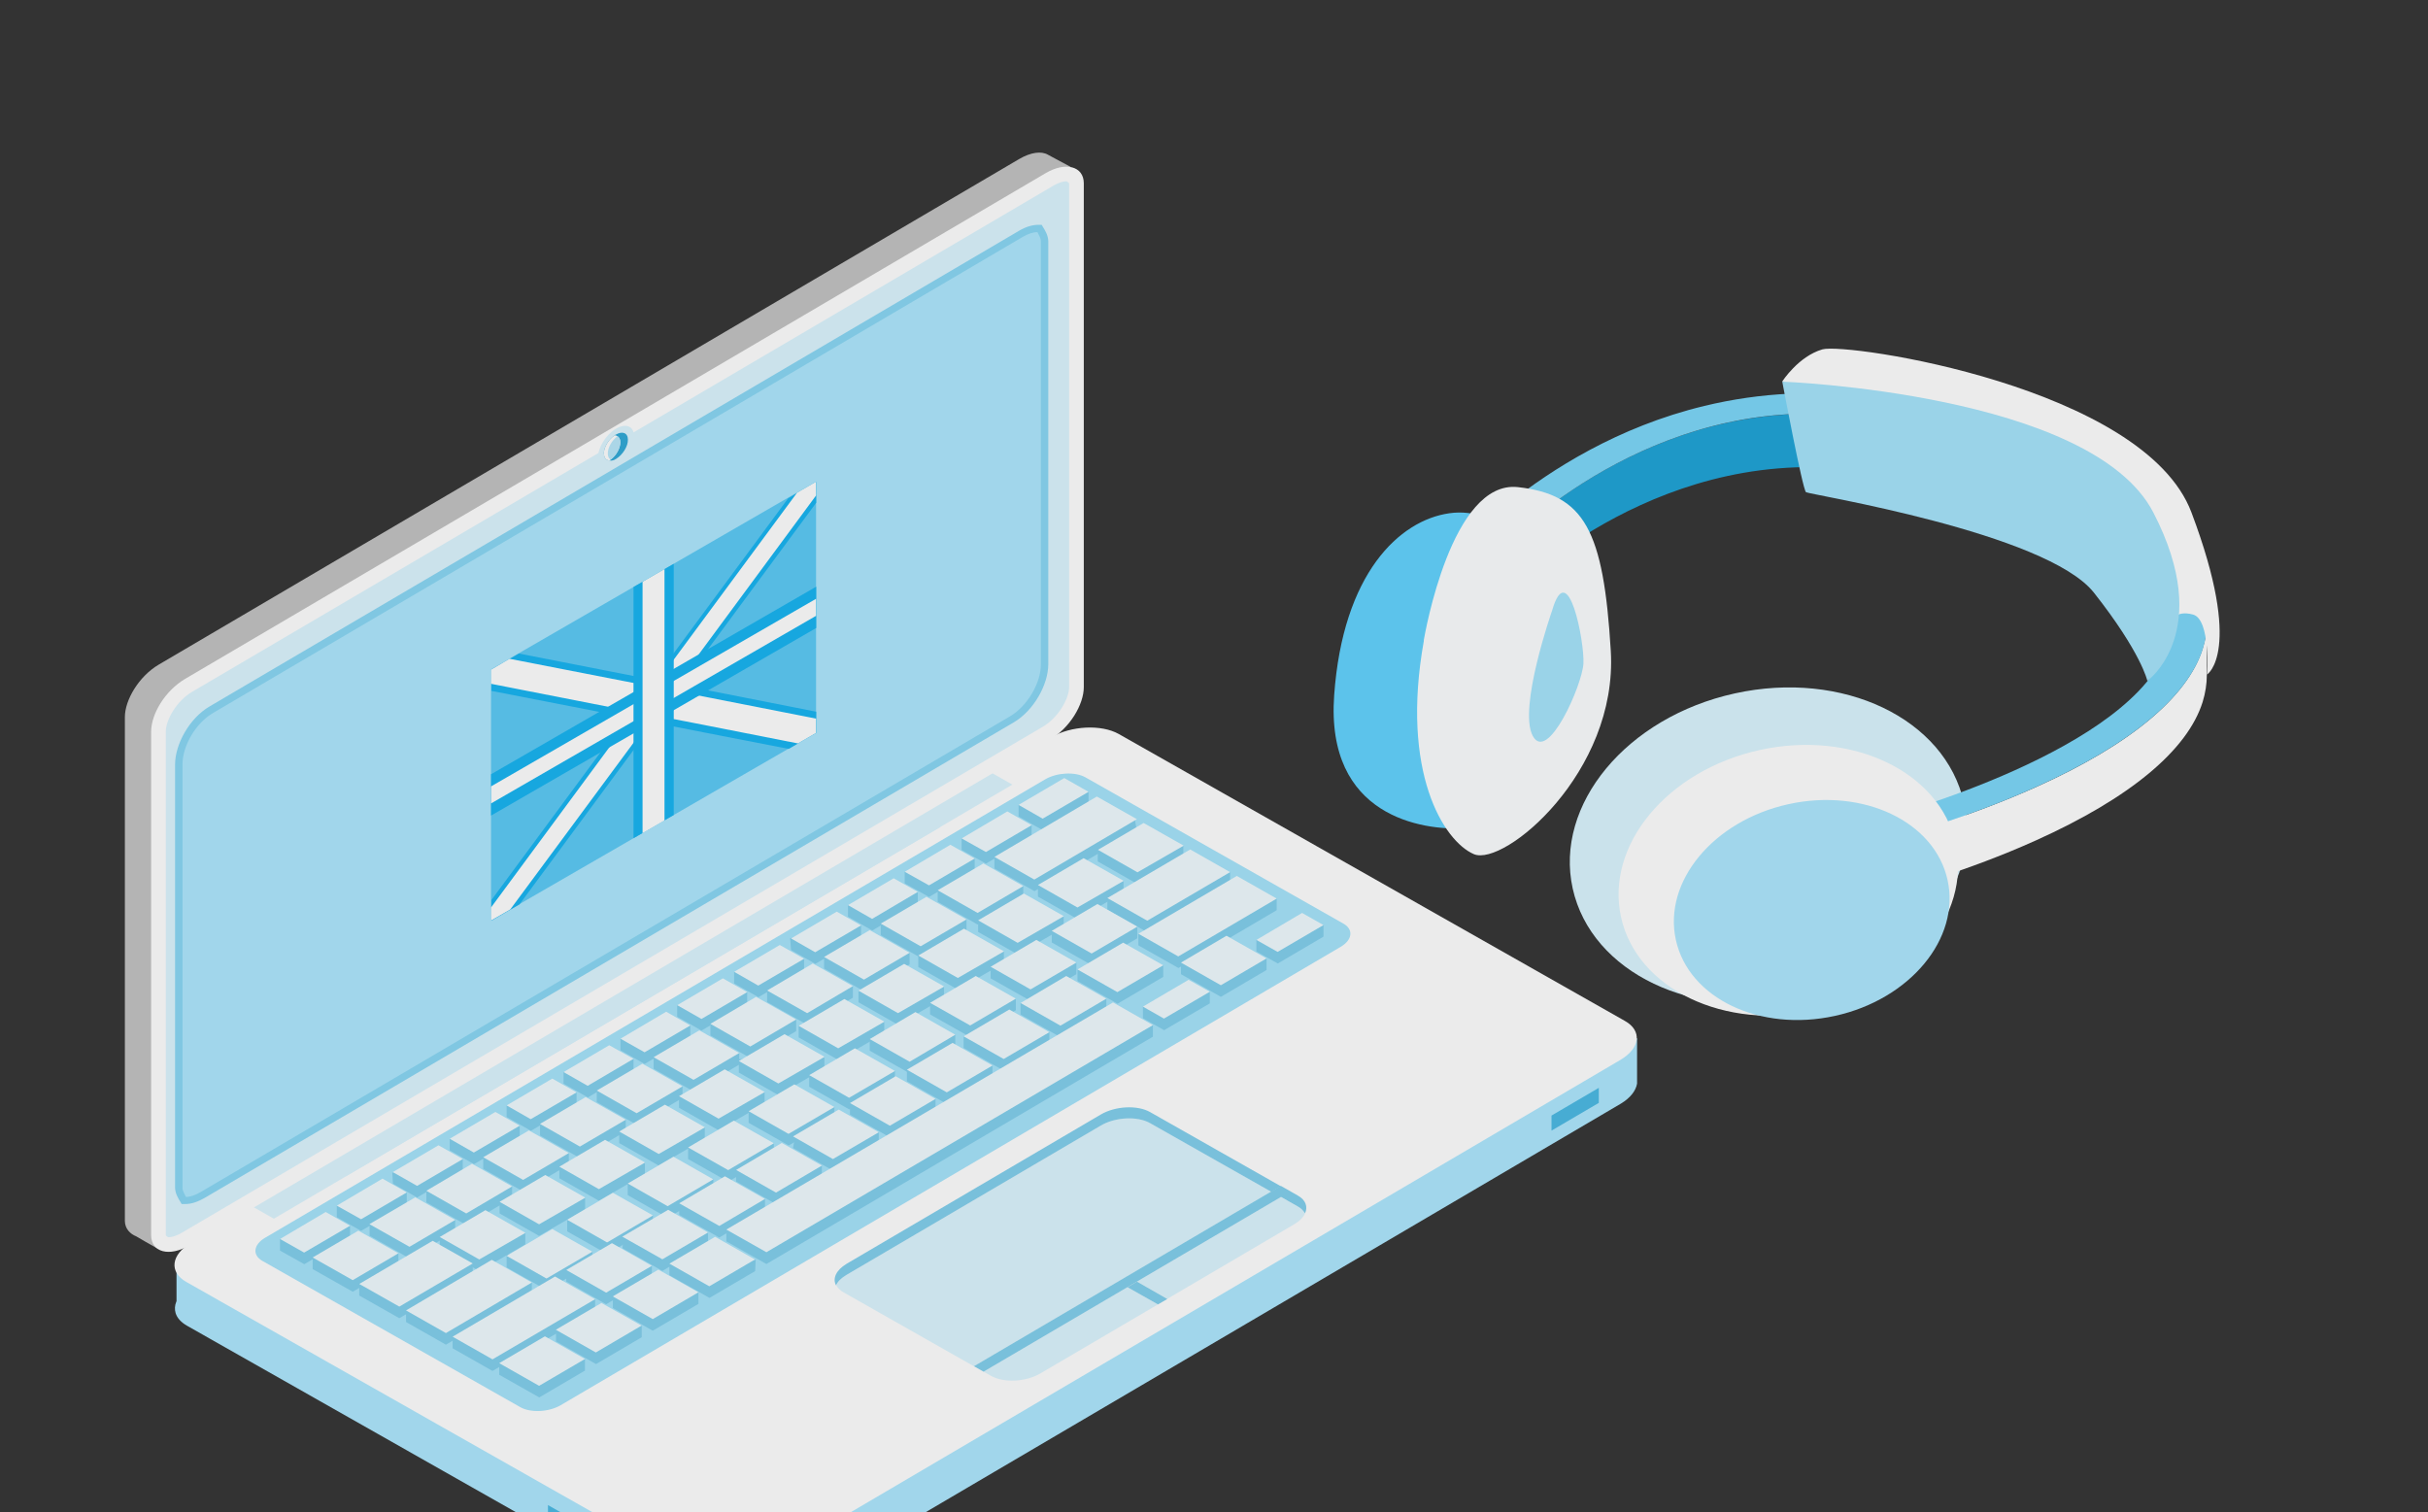 <svg width="175" height="109" viewBox="0 0 175 109" fill="none" xmlns="http://www.w3.org/2000/svg">
<rect x="0" y="0" width="175" height="109" fill="#333333" stroke="none"/>
<g opacity="0.9">
<g clip-path="url(#clip0_4234_10918)">
<path d="M11.443 47.906L73.453 11.466C74.302 10.969 75.06 10.878 75.53 11.152L77.163 12.028L76.209 12.851V48.507C76.209 49.748 75.203 51.447 73.766 52.296L11.757 88.736C11.626 88.814 11.495 88.88 11.365 88.932L11.404 90.029C10.986 89.807 9.81 89.115 9.81 89.115C9.405 88.958 9 88.579 9 88.004V51.695C9 50.454 10.006 48.755 11.443 47.906Z" fill="white" fill-opacity="0.7"/>
<path d="M12.723 93.805V91.061L14.787 92.146L75.817 56.281C77.254 55.431 79.423 55.327 80.677 56.046L116.216 76.206L117.993 74.821V78.113C117.901 78.623 117.522 79.132 116.83 79.551L54.807 116.004C53.37 116.853 51.201 116.957 49.947 116.239L13.468 95.556C13.037 95.308 12.762 94.994 12.658 94.654C12.579 94.38 12.592 94.106 12.71 93.818L12.723 93.805Z" fill="#ADE8FF"/>
<path d="M54.769 112.855L116.791 76.402C118.228 75.553 118.372 74.298 117.118 73.593L80.638 52.91C79.384 52.204 77.202 52.309 75.778 53.145L13.755 89.598C12.318 90.447 12.175 91.702 13.429 92.407L49.908 113.09C51.162 113.796 53.344 113.691 54.769 112.855Z" fill="white"/>
<path d="M96.63 68.25L40.409 101.293C39.559 101.789 38.253 101.854 37.508 101.436L18.916 90.892C18.171 90.474 18.262 89.716 19.112 89.22L75.333 56.177C76.182 55.681 77.489 55.615 78.234 56.033L96.826 66.577C97.571 66.995 97.479 67.753 96.63 68.25Z" fill="#A5E4FC"/>
<path d="M61.027 91.885L79.358 81.119C80.404 80.505 81.998 80.426 82.912 80.949L91.653 85.901L70.213 98.496L60.792 93.152C60.544 93.008 60.374 92.839 60.27 92.643C60.4 92.368 60.648 92.107 61.027 91.885Z" fill="#DCF5FF"/>
<path d="M93.299 88.239L84.14 93.622L81.945 92.381L92.319 86.279L93.534 86.972C93.783 87.115 93.953 87.285 94.057 87.481C93.927 87.756 93.678 88.017 93.299 88.239Z" fill="#DCF5FF"/>
<path d="M81.944 92.38L81.265 92.785L83.46 94.026L74.98 99.004C73.935 99.619 72.341 99.697 71.426 99.174L70.891 98.874L81.957 92.367L81.944 92.38Z" fill="#DCF5FF"/>
<path d="M61.014 91.101L79.346 80.335C80.391 79.721 81.985 79.642 82.899 80.165L92.32 85.509L91.64 85.914L82.899 80.962C81.985 80.439 80.391 80.517 79.346 81.132L61.014 91.898C60.636 92.12 60.374 92.381 60.257 92.656C59.995 92.159 60.257 91.558 61.014 91.101Z" fill="#81CFED"/>
<path d="M94.07 87.481C93.966 87.299 93.809 87.116 93.547 86.972L92.332 86.279L70.892 98.875L70.199 98.483L92.319 85.482L93.534 86.175C94.122 86.501 94.279 86.998 94.057 87.468L94.07 87.481Z" fill="#81CFED"/>
<path d="M84.139 93.635L83.46 94.027L81.265 92.786L81.944 92.381L84.139 93.635Z" fill="#81CFED"/>
<path d="M19.74 87.848L72.969 56.556L71.401 55.667L18.172 86.959L19.74 87.848Z" fill="#DCF5FF"/>
<path d="M24.927 84.79L67.782 59.613L66.201 58.725L23.359 83.902L24.927 84.79Z" fill="#DCF5FF"/>
<path d="M13.65 89.769L75.673 53.316C77.11 52.479 78.116 50.781 78.116 49.527V13.217C78.116 11.976 76.796 11.636 75.359 12.486L13.337 48.939C11.9 49.788 10.894 51.473 10.894 52.728V89.037C10.894 90.278 12.213 90.618 13.65 89.769Z" fill="white"/>
<path d="M12.2 89.18C12.318 89.18 12.632 89.141 13.115 88.854L75.137 52.401C76.326 51.708 77.058 50.31 77.058 49.539V13.23C77.058 13.152 76.901 13.112 76.901 13.073C76.901 13.073 76.849 13.073 76.81 13.073C76.692 13.073 76.379 13.112 75.895 13.4L13.873 49.853C12.684 50.545 11.952 51.943 11.952 52.714V89.024C11.952 89.102 12.109 89.154 12.109 89.18C12.109 89.18 12.161 89.18 12.2 89.18Z" fill="#DCF5FF"/>
<path d="M12.895 55.118V85.626C12.895 85.992 13.104 86.306 13.247 86.528C13.639 86.554 14.097 86.423 14.593 86.136L72.918 51.852C74.29 51.055 75.296 49.265 75.283 47.88V17.385C75.283 17.019 75.074 16.705 74.93 16.483C74.538 16.457 74.081 16.575 73.571 16.875L15.246 51.146C13.875 51.943 12.882 53.733 12.895 55.118Z" fill="#ADE8FF"/>
<path d="M13.364 86.789C13.364 86.789 13.272 86.789 13.22 86.789H13.089L13.024 86.672C12.841 86.384 12.632 86.032 12.619 85.627V55.118C12.619 53.642 13.651 51.774 15.102 50.924L73.439 16.64C73.962 16.327 74.485 16.183 74.955 16.209H75.086L75.151 16.327C75.334 16.614 75.543 16.967 75.556 17.372V47.88C75.556 49.343 74.511 51.225 73.061 52.074L14.736 86.358C14.252 86.633 13.795 86.789 13.377 86.789H13.364ZM74.772 16.732C74.446 16.732 74.08 16.862 73.701 17.084L15.376 51.382C14.069 52.139 13.142 53.812 13.155 55.118V85.627C13.155 85.875 13.325 86.097 13.403 86.28C13.717 86.28 14.082 86.149 14.461 85.927L72.786 51.643C74.067 50.898 75.034 49.187 75.02 47.906V17.385C75.02 17.137 74.851 16.915 74.772 16.732Z" fill="#88D7F5"/>
<path d="M43.101 32.972C43.101 33.691 43.688 33.939 44.407 33.508C45.126 33.09 45.701 32.162 45.701 31.443C45.701 30.725 45.113 30.477 44.394 30.908C43.675 31.326 43.101 32.254 43.101 32.972Z" fill="#DCF5FF"/>
<path d="M43.533 32.71C43.533 33.01 43.689 33.18 43.938 33.193C44.081 33.219 44.238 33.193 44.408 33.076C44.878 32.788 45.27 32.174 45.257 31.691C45.257 31.207 44.865 31.051 44.395 31.325C44.369 31.325 44.343 31.351 44.316 31.377C43.859 31.665 43.52 32.24 43.52 32.697L43.533 32.71Z" fill="#2EA8D7"/>
<path d="M43.533 32.711C43.533 33.011 43.689 33.181 43.938 33.194C43.964 33.168 44.003 33.155 44.016 33.129C44.421 32.828 44.722 32.292 44.709 31.861C44.709 31.652 44.617 31.509 44.499 31.443C44.447 31.404 44.382 31.378 44.316 31.378C43.859 31.665 43.52 32.24 43.52 32.698L43.533 32.711Z" fill="white"/>
<path d="M43.808 32.711C43.808 32.92 43.9 33.063 44.017 33.129C44.422 32.828 44.723 32.293 44.71 31.861C44.71 31.652 44.618 31.509 44.501 31.443C44.096 31.757 43.795 32.267 43.808 32.711Z" fill="#B8E8FB"/>
<path d="M111.826 81.498L115.236 79.499V78.414L111.826 80.413V81.498Z" fill="#49B9E4"/>
<path d="M39.495 109.419L42.213 110.961V110.033L39.495 108.491V109.419Z" fill="#49B9E4"/>
<path d="M25.226 89.194L21.933 91.127L20.183 90.147V89.311L25.226 88.357V89.194Z" fill="#81CFED"/>
<path d="M29.319 86.789L26.026 88.723L24.275 87.743V86.907L29.319 85.953V86.789Z" fill="#81CFED"/>
<path d="M78.457 57.914L75.165 59.848L73.414 58.855V58.019L78.457 57.078V57.914Z" fill="#81CFED"/>
<path d="M28.715 91.179L25.423 93.113L22.535 91.48V90.643L28.715 90.343V91.179Z" fill="#81CFED"/>
<path d="M32.806 88.776L29.513 90.709L26.639 89.076V88.175L32.806 87.939V88.776Z" fill="#81CFED"/>
<path d="M73.753 64.708L70.46 66.642L67.586 65.009V64.173L73.753 63.872V64.708Z" fill="#81CFED"/>
<path d="M69.662 67.113L66.37 69.046L63.482 67.413V66.577L69.662 66.276V67.113Z" fill="#81CFED"/>
<path d="M65.561 69.517L62.269 71.451L59.395 69.817V68.981L65.561 68.681V69.517Z" fill="#81CFED"/>
<path d="M61.471 71.92L58.178 73.867L55.291 72.234V71.398L61.471 71.084V71.92Z" fill="#81CFED"/>
<path d="M57.383 74.325L54.091 76.271L51.203 74.638V73.802L57.383 73.488V74.325Z" fill="#81CFED"/>
<path d="M53.279 76.742L49.987 78.676L47.112 77.043V76.207L53.279 75.906V76.742Z" fill="#81CFED"/>
<path d="M49.192 79.146L45.899 81.079L43.012 79.446V78.61L49.192 78.31V79.146Z" fill="#81CFED"/>
<path d="M45.101 81.549L41.808 83.483L38.921 81.85V81.013L45.101 80.713V81.549Z" fill="#81CFED"/>
<path d="M40.997 83.953L37.705 85.887L34.83 84.254V83.418L40.997 83.117V83.953Z" fill="#81CFED"/>
<path d="M36.91 86.358L33.617 88.305L30.73 86.671V85.835L36.91 85.522V86.358Z" fill="#81CFED"/>
<path d="M81.773 58.959L81.943 59.887L74.561 64.237L71.674 62.604V61.768L81.773 58.959Z" fill="#81CFED"/>
<path d="M34.073 91.074V91.91L28.781 95.02L25.894 93.387V92.551L34.073 91.074Z" fill="#81CFED"/>
<path d="M85.303 60.959L79.123 61.26V62.096L81.971 63.716L85.29 61.795V60.959H85.303Z" fill="#81CFED"/>
<path d="M38.332 93.282L32.139 96.928L29.265 95.295V94.458L38.332 92.446V93.282Z" fill="#81CFED"/>
<path d="M77.581 69.386L71.401 69.686V70.522L74.289 72.156L77.581 70.222V69.386Z" fill="#81CFED"/>
<path d="M73.217 71.985L67.037 72.286V73.122L69.925 74.755L73.217 72.822V71.985Z" fill="#81CFED"/>
<path d="M68.853 74.586L62.687 74.9V75.736L65.561 77.369L68.853 75.422V74.586Z" fill="#81CFED"/>
<path d="M64.503 77.199L58.323 77.5V78.336L61.211 79.969L64.503 78.035V77.199Z" fill="#81CFED"/>
<path d="M60.139 79.799L53.959 80.099V80.936L56.846 82.569L60.139 80.635V79.799Z" fill="#81CFED"/>
<path d="M55.776 82.411L49.596 82.712V83.548L52.483 85.181L55.776 83.247V82.411Z" fill="#81CFED"/>
<path d="M51.412 85.013L45.245 85.313V86.149L48.12 87.783L51.412 85.849V85.013Z" fill="#81CFED"/>
<path d="M47.061 87.612L40.881 87.926V88.762L43.768 90.395L47.061 88.448V87.612Z" fill="#81CFED"/>
<path d="M42.695 90.226L36.515 90.422V91.362L39.402 92.996L42.695 91.062V90.226Z" fill="#81CFED"/>
<path d="M81.973 66.799L75.806 67.099V67.936L78.68 69.569L81.973 67.635V66.799Z" fill="#81CFED"/>
<path d="M88.66 62.866V63.702L82.702 67.204L79.814 65.571V64.735L88.66 62.866Z" fill="#81CFED"/>
<path d="M42.893 94.485L35.498 98.822L32.623 97.189V96.353L42.893 93.648V94.485Z" fill="#81CFED"/>
<path d="M46.981 92.08L43.689 94.014L40.815 92.381V91.545L46.981 91.244V92.08Z" fill="#81CFED"/>
<path d="M83.841 69.581L77.661 69.882V70.718L80.549 72.351L83.841 70.417V69.581Z" fill="#81CFED"/>
<path d="M79.738 71.985L73.558 72.299V73.135L76.445 74.768L79.738 72.822V71.985Z" fill="#81CFED"/>
<path d="M75.634 74.402L69.454 74.703V75.539L72.342 77.172L75.634 75.239V74.402Z" fill="#81CFED"/>
<path d="M71.533 76.808L65.366 77.108V77.944L68.241 79.578L71.533 77.644V76.808Z" fill="#81CFED"/>
<path d="M67.43 79.211L61.263 79.511V80.348L64.137 81.981L67.43 80.047V79.211Z" fill="#81CFED"/>
<path d="M63.339 81.616L57.29 81.995L57.159 82.753L60.047 84.386L63.339 82.452V81.616Z" fill="#81CFED"/>
<path d="M59.236 84.019L53.056 84.333V85.169L55.943 86.802L59.236 84.856V84.019Z" fill="#81CFED"/>
<path d="M55.135 86.423L48.955 86.736V87.573L51.843 89.206L55.135 87.259V86.423Z" fill="#81CFED"/>
<path d="M51.031 88.841L44.956 89.076L44.864 89.978L47.739 91.611L51.031 89.677V88.841Z" fill="#81CFED"/>
<path d="M92.019 65.61L84.937 69.778L82.05 68.144V67.308L92.019 64.773V65.61Z" fill="#81CFED"/>
<path d="M35.981 99.097L38.869 100.73L42.161 98.796V97.96L35.981 98.26V99.097Z" fill="#81CFED"/>
<path d="M40.072 96.693L42.96 98.326L46.252 96.393V95.557L40.072 95.857V96.693Z" fill="#81CFED"/>
<path d="M44.173 94.288L47.047 95.921L50.34 93.988V93.151L44.173 93.452V94.288Z" fill="#81CFED"/>
<path d="M48.248 91.924L51.136 93.557L54.428 91.624L54.467 90.814L48.248 91.088V91.924Z" fill="#81CFED"/>
<path d="M83.095 73.894V74.73L55.239 91.114L52.352 89.481V88.632L83.095 73.894Z" fill="#81CFED"/>
<path d="M87.198 72.326L83.906 74.259L82.377 73.397V72.561L87.198 71.489V72.326Z" fill="#81CFED"/>
<path d="M91.287 69.921L87.995 71.855L85.12 70.222V69.385L91.287 69.085V69.921Z" fill="#81CFED"/>
<path d="M95.39 67.517L92.097 69.451L90.556 68.588V67.752L95.39 66.681V67.517Z" fill="#81CFED"/>
<path d="M80.991 63.493L74.811 63.794V64.63L77.659 66.25L80.978 64.329V63.493H80.991Z" fill="#81CFED"/>
<path d="M76.68 66.041L70.5 66.341V67.178L73.348 68.798L76.667 66.877V66.041H76.68Z" fill="#81CFED"/>
<path d="M72.368 68.575L66.188 68.876V69.712L69.036 71.332L72.355 69.411V68.575H72.368Z" fill="#81CFED"/>
<path d="M68.055 71.11L61.875 71.411V72.247L64.723 73.867L68.042 71.947V71.11H68.055Z" fill="#81CFED"/>
<path d="M63.745 73.645L57.565 73.946V74.782L60.414 76.402L63.732 74.482V73.645H63.745Z" fill="#81CFED"/>
<path d="M59.432 76.18L53.252 76.35V77.316L56.1 78.936L59.419 77.016V76.18H59.432Z" fill="#81CFED"/>
<path d="M55.122 78.715L48.942 79.015V79.852L51.791 81.472L55.109 79.551V78.715H55.122Z" fill="#81CFED"/>
<path d="M50.81 81.262L44.63 81.562V82.398L47.478 84.019L50.797 82.098V81.262H50.81Z" fill="#81CFED"/>
<path d="M46.496 83.797L40.316 84.097V84.934L43.165 86.554L46.483 84.633V83.797H46.496Z" fill="#81CFED"/>
<path d="M42.187 86.332L36.007 86.632V87.469L38.855 89.089L42.174 87.168V86.332H42.187Z" fill="#81CFED"/>
<path d="M37.874 88.867L31.694 89.168V90.004L34.543 91.624L37.861 89.703V88.867H37.874Z" fill="#81CFED"/>
<path d="M74.355 60.318L71.062 62.251L69.311 61.271V60.435L74.355 59.481V60.318Z" fill="#81CFED"/>
<path d="M70.251 62.722L66.959 64.656L65.208 63.676V62.84L70.251 61.886V62.722Z" fill="#81CFED"/>
<path d="M66.15 65.126L62.871 67.073L61.12 66.08V65.244L66.15 64.29V65.126Z" fill="#81CFED"/>
<path d="M62.059 67.543L58.766 69.477L57.016 68.484L56.95 67.635L62.059 66.707V67.543Z" fill="#81CFED"/>
<path d="M57.956 69.948L54.664 71.881L52.913 70.888V70.052L57.956 69.111V69.948Z" fill="#81CFED"/>
<path d="M53.853 72.351L50.56 74.285L48.81 73.292V72.455L53.853 71.515V72.351Z" fill="#81CFED"/>
<path d="M49.752 74.756L46.459 76.69L44.722 75.71V74.874L49.752 73.92V74.756Z" fill="#81CFED"/>
<path d="M45.661 77.159L42.369 79.106L40.618 78.113V77.277L45.661 76.323V77.159Z" fill="#81CFED"/>
<path d="M41.558 79.576L38.265 81.51L36.515 80.517V79.681L41.558 78.74V79.576Z" fill="#81CFED"/>
<path d="M37.456 81.981L34.164 83.914L32.413 82.921V82.085L37.456 81.144V81.981Z" fill="#81CFED"/>
<path d="M33.355 84.385L30.062 86.319L28.325 85.326L28.273 84.529L33.355 83.549V84.385Z" fill="#81CFED"/>
<path d="M25.226 88.357L21.92 90.291L20.183 89.311L23.475 87.364L25.226 88.357Z" fill="#F0FBFF"/>
<path d="M29.319 85.953L26.026 87.887L24.275 86.907L27.568 84.96L29.319 85.953Z" fill="#F0FBFF"/>
<path d="M78.457 57.078L75.152 59.012L73.414 58.019L76.707 56.085L78.457 57.078Z" fill="#F0FBFF"/>
<path d="M28.715 90.343L25.423 92.277L22.535 90.644L25.828 88.71L28.715 90.343Z" fill="#F0FBFF"/>
<path d="M32.806 87.939L29.514 89.873L26.626 88.239L29.932 86.306L32.806 87.939Z" fill="#F0FBFF"/>
<path d="M73.753 63.873L70.46 65.806L67.586 64.173L70.879 62.239L73.753 63.873Z" fill="#F0FBFF"/>
<path d="M69.662 66.276L66.357 68.21L63.482 66.576L66.775 64.643L69.662 66.276Z" fill="#F0FBFF"/>
<path d="M65.561 68.68L62.269 70.614L59.395 68.981L62.687 67.047L65.561 68.68Z" fill="#F0FBFF"/>
<path d="M61.471 71.084L58.178 73.031L55.291 71.398L58.584 69.451L61.471 71.084Z" fill="#F0FBFF"/>
<path d="M57.383 73.489L54.078 75.435L51.203 73.802L54.496 71.856L57.383 73.489Z" fill="#F0FBFF"/>
<path d="M53.279 75.906L49.987 77.839L47.112 76.206L50.405 74.272L53.279 75.906Z" fill="#F0FBFF"/>
<path d="M49.192 78.31L45.886 80.244L43.012 78.611L46.304 76.677L49.192 78.31Z" fill="#F0FBFF"/>
<path d="M45.101 80.713L41.795 82.647L38.921 81.014L42.213 79.08L45.101 80.713Z" fill="#F0FBFF"/>
<path d="M40.997 83.118L37.705 85.051L34.83 83.418L38.123 81.484L40.997 83.118Z" fill="#F0FBFF"/>
<path d="M36.91 85.522L33.604 87.469L30.73 85.835L34.022 83.889L36.91 85.522Z" fill="#F0FBFF"/>
<path d="M79.056 57.417L81.943 59.05L74.548 63.401L71.674 61.768L79.056 57.417Z" fill="#F0FBFF"/>
<path d="M31.185 89.441L34.073 91.075L28.781 94.184L25.894 92.551L31.185 89.441Z" fill="#F0FBFF"/>
<path d="M82.428 59.324L79.136 61.258L81.984 62.878L85.316 60.957L82.428 59.324Z" fill="#F0FBFF"/>
<path d="M38.332 92.447L32.139 96.092L29.265 94.459L35.445 90.814L38.332 92.447Z" fill="#F0FBFF"/>
<path d="M74.694 67.753L71.401 69.687L74.276 71.32L77.581 69.386L74.694 67.753Z" fill="#F0FBFF"/>
<path d="M70.33 70.353L67.037 72.286L69.925 73.919L73.217 71.986L70.33 70.353Z" fill="#F0FBFF"/>
<path d="M65.979 72.953L62.687 74.9L65.561 76.533L68.853 74.586L65.979 72.953Z" fill="#F0FBFF"/>
<path d="M61.616 75.565L58.323 77.499L61.198 79.132L64.503 77.199L61.616 75.565Z" fill="#F0FBFF"/>
<path d="M57.252 78.166L53.959 80.1L56.833 81.733L60.139 79.799L57.252 78.166Z" fill="#F0FBFF"/>
<path d="M52.888 80.778L49.596 82.712L52.483 84.345L55.776 82.412L52.888 80.778Z" fill="#F0FBFF"/>
<path d="M48.538 83.379L45.245 85.313L48.12 86.946L51.412 85.012L48.538 83.379Z" fill="#F0FBFF"/>
<path d="M44.173 85.98L40.881 87.926L43.755 89.559L47.061 87.613L44.173 85.98Z" fill="#F0FBFF"/>
<path d="M39.807 88.593L36.515 90.526L39.389 92.16L42.695 90.226L39.807 88.593Z" fill="#F0FBFF"/>
<path d="M79.098 65.165L75.806 67.099L78.68 68.732L81.973 66.798L79.098 65.165Z" fill="#F0FBFF"/>
<path d="M85.785 61.232L88.66 62.866L82.689 66.367L79.814 64.734L85.785 61.232Z" fill="#F0FBFF"/>
<path d="M42.893 93.649L35.498 97.987L32.623 96.353L40.005 92.016L42.893 93.649Z" fill="#F0FBFF"/>
<path d="M46.981 91.245L43.689 93.178L40.815 91.545L44.107 89.611L46.981 91.245Z" fill="#F0FBFF"/>
<path d="M80.954 67.948L77.661 69.882L80.536 71.515L83.841 69.581L80.954 67.948Z" fill="#F0FBFF"/>
<path d="M76.85 70.353L73.558 72.299L76.432 73.933L79.738 71.986L76.85 70.353Z" fill="#F0FBFF"/>
<path d="M72.747 72.769L69.454 74.703L72.342 76.336L75.634 74.403L72.747 72.769Z" fill="#F0FBFF"/>
<path d="M68.659 75.174L65.366 77.108L68.241 78.741L71.533 76.807L68.659 75.174Z" fill="#F0FBFF"/>
<path d="M64.555 77.578L61.263 79.512L64.137 81.145L67.43 79.211L64.555 77.578Z" fill="#F0FBFF"/>
<path d="M60.452 79.982L57.159 81.916L60.034 83.549L63.339 81.616L60.452 79.982Z" fill="#F0FBFF"/>
<path d="M56.348 82.387L53.056 84.334L55.93 85.967L59.236 84.02L56.348 82.387Z" fill="#F0FBFF"/>
<path d="M52.248 84.79L48.955 86.737L51.843 88.37L55.135 86.423L52.248 84.79Z" fill="#F0FBFF"/>
<path d="M48.159 87.207L44.853 89.141L47.741 90.774L51.033 88.84L48.159 87.207Z" fill="#F0FBFF"/>
<path d="M92.019 64.774L84.924 68.942L82.05 67.308L89.144 63.141L92.019 64.774Z" fill="#F0FBFF"/>
<path d="M35.981 98.261L38.856 99.894L42.161 97.96L39.274 96.327L35.981 98.261Z" fill="#F0FBFF"/>
<path d="M40.07 95.857L42.944 97.49L46.237 95.556L43.349 93.923L40.057 95.857H40.07Z" fill="#F0FBFF"/>
<path d="M44.173 93.452L47.048 95.085L50.34 93.152L47.453 91.519L44.16 93.452H44.173Z" fill="#F0FBFF"/>
<path d="M48.248 91.087L51.123 92.72L54.415 90.787L51.541 89.153L48.248 91.087Z" fill="#F0FBFF"/>
<path d="M80.221 72.26L83.095 73.893L55.239 90.264L52.352 88.631L80.221 72.26Z" fill="#F0FBFF"/>
<path d="M87.198 71.489L83.893 73.423L82.377 72.561L85.669 70.627L87.198 71.489Z" fill="#F0FBFF"/>
<path d="M91.287 69.085L87.995 71.019L85.12 69.386L88.4 67.452L91.287 69.085Z" fill="#F0FBFF"/>
<path d="M95.39 66.682L92.084 68.616L90.556 67.753L93.848 65.807L95.39 66.682Z" fill="#F0FBFF"/>
<path d="M78.103 61.86L74.811 63.794L77.659 65.414L80.991 63.494L78.103 61.86Z" fill="#F0FBFF"/>
<path d="M73.793 64.408L70.5 66.342L73.348 67.962L76.68 66.041L73.793 64.408Z" fill="#F0FBFF"/>
<path d="M69.48 66.942L66.188 68.876L69.036 70.496L72.368 68.576L69.48 66.942Z" fill="#F0FBFF"/>
<path d="M65.168 69.478L61.875 71.411L64.723 73.031L68.055 71.111L65.168 69.478Z" fill="#F0FBFF"/>
<path d="M60.858 72.012L57.565 73.945L60.414 75.566L63.745 73.645L60.858 72.012Z" fill="#F0FBFF"/>
<path d="M56.544 74.547L53.252 76.481L56.1 78.101L59.432 76.18L56.544 74.547Z" fill="#F0FBFF"/>
<path d="M52.235 77.082L48.942 79.016L51.791 80.636L55.122 78.715L52.235 77.082Z" fill="#F0FBFF"/>
<path d="M47.922 79.629L44.63 81.563L47.478 83.183L50.81 81.262L47.922 79.629Z" fill="#F0FBFF"/>
<path d="M43.609 82.164L40.316 84.098L43.165 85.718L46.496 83.797L43.609 82.164Z" fill="#F0FBFF"/>
<path d="M39.299 84.698L36.007 86.632L38.855 88.252L42.187 86.331L39.299 84.698Z" fill="#F0FBFF"/>
<path d="M34.987 87.233L31.694 89.167L34.543 90.787L37.874 88.867L34.987 87.233Z" fill="#F0FBFF"/>
<path d="M74.355 59.482L71.062 61.416L69.311 60.436L72.604 58.489L74.355 59.482Z" fill="#F0FBFF"/>
<path d="M70.251 61.886L66.959 63.82L65.208 62.84L68.501 60.894L70.251 61.886Z" fill="#F0FBFF"/>
<path d="M66.15 64.29L62.858 66.237L61.12 65.244L64.413 63.31L66.15 64.29Z" fill="#F0FBFF"/>
<path d="M62.06 66.707L58.754 68.641L57.017 67.648L60.309 65.714L62.06 66.707Z" fill="#F0FBFF"/>
<path d="M57.956 69.111L54.651 71.045L52.913 70.052L56.206 68.118L57.956 69.111Z" fill="#F0FBFF"/>
<path d="M53.853 71.515L50.56 73.449L48.81 72.456L52.102 70.522L53.853 71.515Z" fill="#F0FBFF"/>
<path d="M49.752 73.92L46.459 75.853L44.722 74.874L48.014 72.927L49.752 73.92Z" fill="#F0FBFF"/>
<path d="M45.661 76.324L42.356 78.27L40.618 77.278L43.911 75.344L45.661 76.324Z" fill="#F0FBFF"/>
<path d="M41.558 78.741L38.252 80.675L36.515 79.682L39.807 77.748L41.558 78.741Z" fill="#F0FBFF"/>
<path d="M37.456 81.145L34.151 83.079L32.413 82.086L35.706 80.152L37.456 81.145Z" fill="#F0FBFF"/>
<path d="M33.356 83.549L30.063 85.482L28.312 84.489L31.605 82.556L33.356 83.549Z" fill="#F0FBFF"/>
<path d="M141.551 57.861C142.884 63.924 137.657 70.221 129.87 71.933C122.083 73.644 114.701 70.117 113.355 64.054C112.01 57.992 117.249 51.694 125.036 49.983C132.823 48.271 140.205 51.799 141.551 57.861Z" fill="#DAF5FF"/>
<path d="M106.193 41.661C106.363 41.399 108.415 38.878 112.06 36.199C115.261 33.861 120.422 30.895 126.876 30.058C133.67 29.17 140.687 30.803 147.755 34.88C153.569 38.237 156.496 41.569 156.496 44.823V48.664C156.496 45.41 153.569 42.079 147.755 38.721C140.687 34.645 133.67 33.024 126.876 33.9C120.435 34.736 115.261 37.702 112.06 40.041C108.401 42.719 106.35 45.241 106.193 45.502V41.661Z" fill="#1CA3D7"/>
<path d="M106.259 41.451H103.686V45.292H106.259V41.451Z" fill="white"/>
<path d="M135.762 58.946L136.833 60.292V64.133L135.762 62.788V58.946Z" fill="white"/>
<path d="M136.834 60.292C137.03 60.24 141.694 58.999 146.738 56.739C153.519 53.694 157.674 50.245 158.758 46.756C158.967 46.103 159.059 45.463 159.059 44.81V48.651C159.059 49.304 158.954 49.957 158.758 50.598C157.661 54.086 153.506 57.535 146.738 60.58C141.694 62.853 137.03 64.081 136.834 64.134V60.292Z" fill="white"/>
<path d="M103.686 41.452C103.686 41.321 103.725 41.06 105.097 39.623C105.841 38.825 107.096 37.597 108.807 36.239C111.76 33.887 116.594 30.764 122.84 29.261C126.89 28.282 131.071 28.085 135.239 28.674C140.021 29.353 144.842 31.091 149.585 33.821C155.896 37.467 159.084 41.151 159.084 44.796C159.084 45.45 158.979 46.103 158.783 46.743C157.686 50.232 153.531 53.681 146.763 56.725C141.72 58.999 137.055 60.227 136.859 60.279L135.788 58.933C135.971 58.881 153.884 54.073 156.262 46.469C156.431 45.92 156.523 45.358 156.523 44.809C156.523 41.556 153.596 38.224 147.782 34.867C140.713 30.79 133.697 29.17 126.903 30.045C120.462 30.882 115.288 33.847 112.087 36.186C108.428 38.865 106.377 41.386 106.22 41.648C106.22 41.648 106.273 41.556 106.273 41.439H103.699L103.686 41.452Z" fill="#7BD7FA"/>
<path d="M111.147 40.08C111.147 40.08 108.09 36.474 104.47 36.996C100.851 37.506 96.788 41.347 96.161 50.114C95.534 58.868 102.524 59.874 105.542 59.704C108.573 59.534 114.648 50.623 111.134 40.08H111.147Z" fill="#60D3FF"/>
<path d="M102.616 46.168C102.694 45.737 104.615 34.579 109.41 35.114C114.205 35.65 115.577 38.198 116.1 46.939C116.609 55.68 108.404 62.487 106.235 61.572C104.066 60.645 100.918 55.667 102.629 46.168H102.616Z" fill="#FCFEFF"/>
<path d="M111.865 44.025C111.865 44.025 109.396 51.08 110.48 53.053C111.552 55.026 114.034 49.395 114.126 47.84C114.217 46.285 113.015 40.04 111.865 44.025Z" fill="#A5E4FC"/>
<path d="M130.962 72.847C137.622 71.382 142.095 65.989 140.954 60.803C139.813 55.616 133.489 52.599 126.829 54.064C120.169 55.53 115.696 60.922 116.837 66.109C117.978 71.296 124.302 74.313 130.962 72.847Z" fill="white"/>
<path d="M140.374 63.441C141.302 67.648 137.67 72.038 132.261 73.227C126.852 74.416 121.717 71.973 120.789 67.753C119.861 63.546 123.494 59.156 128.903 57.967C134.312 56.778 139.447 59.221 140.374 63.441Z" fill="#ADE8FF"/>
<path d="M130.576 28.961L128.459 27.497C128.459 27.497 129.609 25.694 131.346 25.185C133.084 24.675 154.525 27.876 157.948 36.931C161.737 46.978 159.072 48.624 159.072 48.624C159.072 48.624 159.346 44.652 158.066 44.3C156.785 43.947 156.498 44.796 156.498 44.796H155.165C154.695 44.796 151.69 40.484 148.867 38.276C146.032 36.068 137.866 32.175 136.311 32.201C134.744 32.227 130.589 28.948 130.589 28.948L130.576 28.961Z" fill="white"/>
<path d="M128.459 27.511C128.459 27.511 129.922 35.311 130.171 35.481C130.432 35.651 147.483 38.381 150.919 42.719C154.342 47.057 154.773 49.082 154.773 49.082C154.773 49.082 159.66 45.554 155.204 36.944C150.749 28.334 128.459 27.511 128.459 27.511Z" fill="#A5E4FC"/>
<path d="M35.392 66.355V48.246L58.818 34.71V52.819L35.392 66.355Z" fill="#5ACAF6"/>
<path d="M49.867 48.338L49.097 49.383L58.831 51.303V52.832L56.845 53.982C56.845 53.982 47.281 52.127 47.124 52.087C46.993 52.257 37.442 65.192 37.442 65.192L35.417 66.368V64.879L45.151 51.696L35.417 49.801V48.272L37.403 47.109L46.34 48.86C46.34 48.86 47.137 49.004 47.15 49.03C47.254 48.847 47.921 47.946 47.921 47.946L56.805 35.925L58.831 34.736V36.239L49.867 48.364V48.338Z" fill="#14B4F2"/>
<path d="M35.392 66.355L36.777 65.558L47.124 51.564L47.451 51.617C47.451 51.617 47.752 51.682 47.83 51.695C47.908 51.695 57.512 53.589 57.512 53.589L58.818 52.832V51.799L48.771 49.827C48.771 49.827 48.549 49.787 48.523 49.696C48.549 49.617 48.758 49.343 48.758 49.343L58.818 35.716V34.723L57.446 35.52L47.111 49.513L36.724 47.488L35.392 48.272V49.291L45.792 51.329L35.392 65.414V66.381V66.355Z" fill="white"/>
<path d="M35.392 58.79V55.811L58.831 42.288V45.267L35.392 58.79Z" fill="#14B4F2"/>
<path d="M35.392 57.914V56.686L58.818 43.163V44.391L35.392 57.914Z" fill="white"/>
<path d="M45.66 60.422V42.313L48.561 40.641V58.749L45.66 60.422Z" fill="#14B4F2"/>
<path d="M46.313 60.057V41.935L47.894 41.02V59.142L46.313 60.057Z" fill="white"/>
</g>
</g>
<defs>
<clipPath id="clip0_4234_10918">
<path d="M0 16C0 7.163 7.163 0 16 0H175V109H0V16Z" fill="white"/>
</clipPath>
</defs>
</svg>

